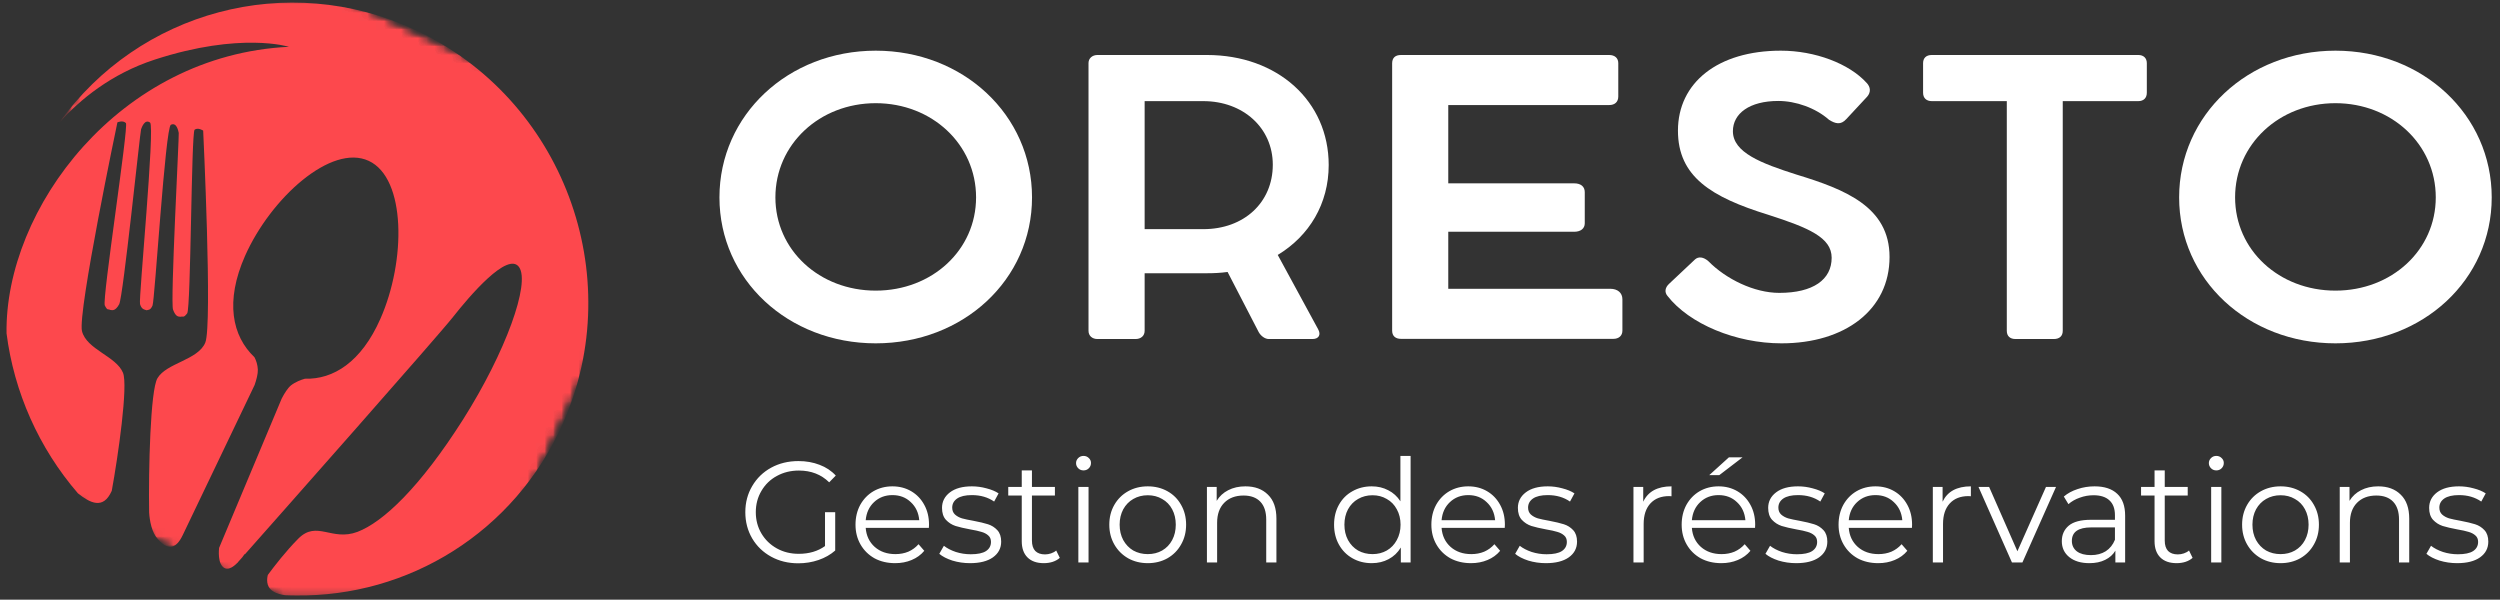 <svg width="296" height="71" viewBox="0 0 296 71" fill="none" xmlns="http://www.w3.org/2000/svg">
<rect x="0" y="0" width="296" height="71" fill="#333333" stroke="none"/>
<mask id="mask0_4467_2780" style="mask-type:luminance" maskUnits="userSpaceOnUse" x="0" y="0" width="71" height="71">
<path d="M0 0H70.67V70.67H0V0Z" fill="white"/>
</mask>
<g mask="url(#mask0_4467_2780)">
<mask id="mask1_4467_2780" style="mask-type:luminance" maskUnits="userSpaceOnUse" x="-11" y="-11" width="93" height="92">
<path d="M18.703 -10.658L81.323 18.545L52.519 80.302L-10.096 51.105L18.703 -10.658Z" fill="white"/>
</mask>
<g mask="url(#mask1_4467_2780)">
<mask id="mask2_4467_2780" style="mask-type:luminance" maskUnits="userSpaceOnUse" x="-11" y="-11" width="93" height="92">
<path d="M18.703 -10.658L81.323 18.545L52.519 80.302L-10.096 51.105L18.703 -10.658Z" fill="white"/>
</mask>
<g mask="url(#mask2_4467_2780)">
<mask id="mask3_4467_2780" style="mask-type:luminance" maskUnits="userSpaceOnUse" x="-10" y="-11" width="92" height="92">
<path d="M18.752 -10.633L81.451 18.604L52.781 80.081L-9.918 50.843L18.752 -10.633Z" fill="white"/>
</mask>
<g mask="url(#mask3_4467_2780)">
<mask id="mask4_4467_2780" style="mask-type:luminance" maskUnits="userSpaceOnUse" x="-10" y="-11" width="92" height="92">
<path d="M18.752 -10.633L81.377 18.57L52.711 80.036L-9.914 50.834L18.752 -10.633Z" fill="white"/>
</mask>
<g mask="url(#mask4_4467_2780)">
<path fill-rule="evenodd" clip-rule="evenodd" d="M66.648 50.129C74.431 32.545 66.608 11.683 49.182 3.554C33.95 -3.549 16.416 1.405 7.039 14.488C9.43 11.841 13.142 8.735 18.333 7.054C28.503 3.746 34.211 5.541 34.211 5.541C14.099 6.512 0.562 24.727 0.774 39.466C1.661 46.422 4.599 53.047 9.223 58.405C10.672 59.564 12.225 60.367 13.216 58.144L13.226 58.149C14 53.914 15.173 45.672 14.567 44.149C13.768 42.167 10.244 41.393 9.706 39.2C9.179 36.991 13.901 14.488 13.901 14.488C13.901 14.488 14.552 14.197 14.907 14.572C15.247 14.971 12.068 35.512 12.408 36.168C12.743 36.824 12.763 36.543 13.058 36.696C13.315 36.735 13.65 36.843 14.108 36.03C14.577 35.202 16.588 15.582 16.706 15.296C16.815 14.996 17.16 14.079 17.766 14.508C18.377 14.922 16.401 35.394 16.578 36.005C16.77 36.627 17.046 36.627 17.347 36.735C17.623 36.666 17.801 36.735 18.057 36.183C18.323 35.645 19.575 15.079 20.231 14.774C20.892 14.453 21.099 15.419 21.163 15.735C21.222 16.055 20.157 35.779 20.487 36.656C20.803 37.529 21.128 37.484 21.38 37.504C21.725 37.41 21.715 37.676 22.163 37.1C22.602 36.498 22.646 15.691 23.041 15.36C23.445 15.05 24.056 15.464 24.056 15.464C24.056 15.464 25.16 38.495 24.308 40.56C23.455 42.636 19.713 42.966 18.644 44.78C17.801 46.17 17.574 55.694 17.658 60.683C17.722 61.644 17.948 63.019 18.703 63.852C19.96 65.262 20.887 64.922 21.641 63.345L30.149 45.578C30.366 44.943 30.539 44.302 30.529 43.764C30.504 43.193 30.332 42.675 30.125 42.291C27.492 39.796 26.62 35.705 29.02 30.282C32.077 23.415 39.239 16.982 43.661 19.048C48.088 21.108 48.078 30.879 45.036 37.75C42.779 42.872 39.461 44.943 36.104 44.839C35.641 44.972 34.98 45.214 34.453 45.628C34.088 45.924 33.679 46.555 33.349 47.2L25.925 64.907L25.939 64.912C25.939 64.912 25.688 66.904 26.649 67.288C27.137 67.481 27.729 67.037 28.192 66.559L28.177 66.554C28.177 66.554 28.355 66.347 28.685 65.987C28.858 65.76 28.961 65.602 28.961 65.602L28.996 65.632C33.166 60.924 51.967 39.668 53.643 37.524C55.541 35.113 60.111 29.72 61.457 31.623C62.807 33.521 59.894 41.66 54.822 49.675C49.734 57.69 45.372 61.812 42.32 62.975C39.264 64.118 37.524 61.575 35.33 63.764C33.846 65.257 32.461 67.057 31.712 68.072C31.608 68.471 31.465 69.438 32.274 69.975C32.688 70.261 33.25 70.399 33.763 70.473C34.191 70.483 34.63 70.507 35.064 70.502C48.28 70.67 60.905 63.103 66.648 50.129Z" fill="#FD484D"/>
</g>
</g>
</g>
</g>
</g>
<path d="M85.183 23.371C85.183 33.131 93.33 40.651 103.687 40.651C114.044 40.651 122.192 33.131 122.192 23.371C122.192 13.612 114.044 6 103.687 6C93.33 6 85.183 13.612 85.183 23.371ZM91.807 23.371C91.807 17.084 97.042 12.217 103.687 12.217C110.333 12.217 115.567 17.084 115.567 23.371C115.567 29.608 110.354 34.41 103.687 34.41C97.02 34.41 91.807 29.608 91.807 23.371Z" fill="white"/>
<path d="M151.284 30.184C155.017 27.93 157.318 24.124 157.318 19.54C157.318 11.974 151.262 6.511 142.9 6.511H134.565C134.002 6.511 132.473 6.511 131.111 6.511H129.937C129.33 6.511 128.88 6.905 128.88 7.461V39.17C128.88 39.767 129.33 40.141 129.937 40.141H134.447C135.08 40.141 135.525 39.767 135.525 39.17V32.352H142.9C143.748 32.352 144.547 32.312 145.346 32.201L149.031 39.322C149.288 39.787 149.782 40.141 150.227 40.141H155.392C156.143 40.141 156.427 39.636 156.073 38.994L151.284 30.184ZM142.477 27.131H135.525V11.974H142.477C147.175 11.974 150.699 15.138 150.699 19.5C150.699 23.988 147.272 27.131 142.477 27.131Z" fill="white"/>
<path d="M190.661 34.192H171.475V27.44H186.391C187.164 27.44 187.636 27.046 187.636 26.444V22.75C187.636 22.087 187.164 21.708 186.391 21.708H171.475V12.439H190.521C191.203 12.439 191.605 12.065 191.605 11.423V7.481C191.605 6.885 191.203 6.511 190.521 6.511H165.886C165.205 6.511 164.83 6.839 164.83 7.506V39.145C164.83 39.767 165.205 40.121 165.886 40.121H191.015C191.675 40.121 192.093 39.747 192.093 39.145V35.43C192.093 34.677 191.53 34.192 190.661 34.192Z" fill="white"/>
<path d="M210.925 40.651C218.439 40.651 223.722 36.689 223.722 30.427C223.722 24.478 218.439 22.421 212.711 20.672C208.533 19.343 205.175 18.059 205.175 15.537C205.175 13.435 207.149 11.954 210.549 11.954C212.62 11.954 214.964 12.773 216.562 14.188C217.313 14.653 217.946 14.83 218.606 14.097L221.073 11.443C221.518 10.933 221.497 10.316 221.003 9.806C218.933 7.526 214.894 6 210.855 6C203.389 6 198.669 9.786 198.669 15.472C198.669 20.915 202.617 23.346 209.353 25.428C214.17 26.975 216.868 28.127 216.868 30.518C216.868 33.105 214.685 34.677 210.667 34.677C207.685 34.677 204.355 33.04 202.263 30.917C201.7 30.427 201.11 30.341 200.691 30.715L197.634 33.591C197.119 34.056 197.071 34.612 197.425 35.031C200.01 38.352 205.524 40.651 210.925 40.651Z" fill="white"/>
<path d="M227.693 10.978C227.693 11.62 228.095 11.974 228.728 11.974H237.605V39.17C237.605 39.787 237.98 40.141 238.64 40.141H243.167C243.848 40.141 244.229 39.787 244.229 39.17V11.974H253.175C253.808 11.974 254.184 11.6 254.184 10.978V7.481C254.184 6.885 253.808 6.511 253.175 6.511H228.728C228.069 6.511 227.693 6.864 227.693 7.481V10.978Z" fill="white"/>
<path d="M258.01 23.371C258.01 33.131 266.158 40.651 276.515 40.651C286.872 40.651 295.019 33.131 295.019 23.371C295.019 13.612 286.872 6 276.515 6C266.158 6 258.01 13.612 258.01 23.371ZM264.635 23.371C264.635 17.084 269.869 12.217 276.515 12.217C283.16 12.217 288.395 17.084 288.395 23.371C288.395 29.608 283.182 34.41 276.515 34.41C269.848 34.41 264.635 29.608 264.635 23.371Z" fill="white"/>
<path d="M97.681 60.643H98.888V65.182C98.333 65.669 97.675 66.043 96.916 66.304C96.157 66.565 95.358 66.695 94.519 66.695C93.329 66.695 92.258 66.434 91.306 65.913C90.354 65.392 89.606 64.672 89.062 63.754C88.518 62.825 88.246 61.788 88.246 60.643C88.246 59.498 88.518 58.467 89.062 57.549C89.606 56.62 90.354 55.894 91.306 55.373C92.258 54.852 93.335 54.591 94.536 54.591C95.443 54.591 96.276 54.738 97.035 55.033C97.794 55.316 98.435 55.741 98.956 56.308L98.174 57.107C97.233 56.178 96.038 55.713 94.587 55.713C93.624 55.713 92.751 55.928 91.969 56.359C91.198 56.778 90.592 57.368 90.15 58.127C89.708 58.875 89.487 59.714 89.487 60.643C89.487 61.572 89.708 62.411 90.15 63.159C90.592 63.907 91.198 64.496 91.969 64.927C92.74 65.358 93.607 65.573 94.57 65.573C95.794 65.573 96.831 65.267 97.681 64.655V60.643ZM109.979 62.496H102.499C102.567 63.425 102.924 64.179 103.57 64.757C104.216 65.324 105.032 65.607 106.018 65.607C106.574 65.607 107.084 65.511 107.548 65.318C108.013 65.114 108.415 64.819 108.755 64.434L109.435 65.216C109.039 65.692 108.54 66.055 107.939 66.304C107.35 66.553 106.698 66.678 105.984 66.678C105.066 66.678 104.25 66.485 103.536 66.1C102.834 65.703 102.284 65.159 101.887 64.468C101.491 63.777 101.292 62.995 101.292 62.122C101.292 61.249 101.479 60.467 101.853 59.776C102.239 59.085 102.76 58.546 103.417 58.161C104.086 57.776 104.834 57.583 105.661 57.583C106.489 57.583 107.231 57.776 107.888 58.161C108.546 58.546 109.061 59.085 109.435 59.776C109.809 60.456 109.996 61.238 109.996 62.122L109.979 62.496ZM105.661 58.62C104.8 58.62 104.075 58.898 103.485 59.453C102.907 59.997 102.579 60.711 102.499 61.595H108.84C108.761 60.711 108.427 59.997 107.837 59.453C107.259 58.898 106.534 58.62 105.661 58.62ZM114.85 66.678C114.125 66.678 113.428 66.576 112.759 66.372C112.102 66.157 111.586 65.89 111.212 65.573L111.756 64.621C112.13 64.916 112.6 65.159 113.167 65.352C113.734 65.533 114.323 65.624 114.935 65.624C115.751 65.624 116.352 65.499 116.737 65.25C117.134 64.989 117.332 64.627 117.332 64.162C117.332 63.833 117.224 63.578 117.009 63.397C116.794 63.204 116.522 63.063 116.193 62.972C115.864 62.87 115.428 62.774 114.884 62.683C114.159 62.547 113.575 62.411 113.133 62.275C112.691 62.128 112.311 61.884 111.994 61.544C111.688 61.204 111.535 60.734 111.535 60.133C111.535 59.385 111.847 58.773 112.47 58.297C113.093 57.821 113.96 57.583 115.071 57.583C115.649 57.583 116.227 57.662 116.805 57.821C117.383 57.968 117.859 58.167 118.233 58.416L117.706 59.385C116.969 58.875 116.091 58.62 115.071 58.62C114.3 58.62 113.717 58.756 113.32 59.028C112.935 59.3 112.742 59.657 112.742 60.099C112.742 60.439 112.85 60.711 113.065 60.915C113.292 61.119 113.569 61.272 113.898 61.374C114.227 61.465 114.68 61.561 115.258 61.663C115.972 61.799 116.544 61.935 116.975 62.071C117.406 62.207 117.774 62.439 118.08 62.768C118.386 63.097 118.539 63.55 118.539 64.128C118.539 64.91 118.21 65.533 117.553 65.998C116.907 66.451 116.006 66.678 114.85 66.678ZM125.48 66.049C125.253 66.253 124.97 66.412 124.63 66.525C124.301 66.627 123.955 66.678 123.593 66.678C122.754 66.678 122.108 66.451 121.655 65.998C121.201 65.545 120.975 64.904 120.975 64.077V58.671H119.377V57.651H120.975V55.696H122.182V57.651H124.902V58.671H122.182V64.009C122.182 64.542 122.312 64.95 122.573 65.233C122.845 65.505 123.23 65.641 123.729 65.641C123.978 65.641 124.216 65.601 124.443 65.522C124.681 65.443 124.885 65.329 125.055 65.182L125.48 66.049ZM127.677 57.651H128.884V66.593H127.677V57.651ZM128.289 55.696C128.039 55.696 127.83 55.611 127.66 55.441C127.49 55.271 127.405 55.067 127.405 54.829C127.405 54.602 127.49 54.404 127.66 54.234C127.83 54.064 128.039 53.979 128.289 53.979C128.538 53.979 128.748 54.064 128.918 54.234C129.088 54.393 129.173 54.585 129.173 54.812C129.173 55.061 129.088 55.271 128.918 55.441C128.748 55.611 128.538 55.696 128.289 55.696ZM135.897 66.678C135.036 66.678 134.26 66.485 133.568 66.1C132.877 65.703 132.333 65.159 131.936 64.468C131.54 63.777 131.341 62.995 131.341 62.122C131.341 61.249 131.54 60.467 131.936 59.776C132.333 59.085 132.877 58.546 133.568 58.161C134.26 57.776 135.036 57.583 135.897 57.583C136.759 57.583 137.535 57.776 138.226 58.161C138.918 58.546 139.456 59.085 139.841 59.776C140.238 60.467 140.436 61.249 140.436 62.122C140.436 62.995 140.238 63.777 139.841 64.468C139.456 65.159 138.918 65.703 138.226 66.1C137.535 66.485 136.759 66.678 135.897 66.678ZM135.897 65.607C136.532 65.607 137.099 65.465 137.597 65.182C138.107 64.887 138.504 64.474 138.787 63.941C139.071 63.408 139.212 62.802 139.212 62.122C139.212 61.442 139.071 60.836 138.787 60.303C138.504 59.77 138.107 59.362 137.597 59.079C137.099 58.784 136.532 58.637 135.897 58.637C135.263 58.637 134.69 58.784 134.18 59.079C133.682 59.362 133.285 59.77 132.99 60.303C132.707 60.836 132.565 61.442 132.565 62.122C132.565 62.802 132.707 63.408 132.99 63.941C133.285 64.474 133.682 64.887 134.18 65.182C134.69 65.465 135.263 65.607 135.897 65.607ZM147.456 57.583C148.578 57.583 149.468 57.912 150.125 58.569C150.794 59.215 151.128 60.161 151.128 61.408V66.593H149.921V61.527C149.921 60.598 149.689 59.889 149.224 59.402C148.76 58.915 148.097 58.671 147.235 58.671C146.272 58.671 145.507 58.96 144.94 59.538C144.385 60.105 144.107 60.892 144.107 61.901V66.593H142.9V57.651H144.056V59.3C144.385 58.756 144.838 58.337 145.416 58.042C146.006 57.736 146.686 57.583 147.456 57.583ZM167.015 53.979V66.593H165.859V64.825C165.496 65.426 165.014 65.885 164.414 66.202C163.824 66.519 163.156 66.678 162.408 66.678C161.569 66.678 160.81 66.485 160.13 66.1C159.45 65.715 158.917 65.176 158.532 64.485C158.146 63.794 157.954 63.006 157.954 62.122C157.954 61.238 158.146 60.45 158.532 59.759C158.917 59.068 159.45 58.535 160.13 58.161C160.81 57.776 161.569 57.583 162.408 57.583C163.133 57.583 163.785 57.736 164.363 58.042C164.952 58.337 165.434 58.773 165.808 59.351V53.979H167.015ZM162.51 65.607C163.133 65.607 163.694 65.465 164.193 65.182C164.703 64.887 165.099 64.474 165.383 63.941C165.677 63.408 165.825 62.802 165.825 62.122C165.825 61.442 165.677 60.836 165.383 60.303C165.099 59.77 164.703 59.362 164.193 59.079C163.694 58.784 163.133 58.637 162.51 58.637C161.875 58.637 161.303 58.784 160.793 59.079C160.294 59.362 159.897 59.77 159.603 60.303C159.319 60.836 159.178 61.442 159.178 62.122C159.178 62.802 159.319 63.408 159.603 63.941C159.897 64.474 160.294 64.887 160.793 65.182C161.303 65.465 161.875 65.607 162.51 65.607ZM178.162 62.496H170.682C170.75 63.425 171.107 64.179 171.753 64.757C172.399 65.324 173.215 65.607 174.201 65.607C174.756 65.607 175.266 65.511 175.731 65.318C176.196 65.114 176.598 64.819 176.938 64.434L177.618 65.216C177.221 65.692 176.723 66.055 176.122 66.304C175.533 66.553 174.881 66.678 174.167 66.678C173.249 66.678 172.433 66.485 171.719 66.1C171.016 65.703 170.467 65.159 170.07 64.468C169.673 63.777 169.475 62.995 169.475 62.122C169.475 61.249 169.662 60.467 170.036 59.776C170.421 59.085 170.943 58.546 171.6 58.161C172.269 57.776 173.017 57.583 173.844 57.583C174.671 57.583 175.414 57.776 176.071 58.161C176.728 58.546 177.244 59.085 177.618 59.776C177.992 60.456 178.179 61.238 178.179 62.122L178.162 62.496ZM173.844 58.62C172.983 58.62 172.257 58.898 171.668 59.453C171.09 59.997 170.761 60.711 170.682 61.595H177.023C176.944 60.711 176.609 59.997 176.02 59.453C175.442 58.898 174.717 58.62 173.844 58.62ZM183.033 66.678C182.307 66.678 181.61 66.576 180.942 66.372C180.284 66.157 179.769 65.89 179.395 65.573L179.939 64.621C180.313 64.916 180.783 65.159 181.35 65.352C181.916 65.533 182.506 65.624 183.118 65.624C183.934 65.624 184.534 65.499 184.92 65.25C185.316 64.989 185.515 64.627 185.515 64.162C185.515 63.833 185.407 63.578 185.192 63.397C184.976 63.204 184.704 63.063 184.376 62.972C184.047 62.87 183.611 62.774 183.067 62.683C182.341 62.547 181.758 62.411 181.316 62.275C180.874 62.128 180.494 61.884 180.177 61.544C179.871 61.204 179.718 60.734 179.718 60.133C179.718 59.385 180.029 58.773 180.653 58.297C181.276 57.821 182.143 57.583 183.254 57.583C183.832 57.583 184.41 57.662 184.988 57.821C185.566 57.968 186.042 58.167 186.416 58.416L185.889 59.385C185.152 58.875 184.274 58.62 183.254 58.62C182.483 58.62 181.899 58.756 181.503 59.028C181.117 59.3 180.925 59.657 180.925 60.099C180.925 60.439 181.032 60.711 181.248 60.915C181.474 61.119 181.752 61.272 182.081 61.374C182.409 61.465 182.863 61.561 183.441 61.663C184.155 61.799 184.727 61.935 185.158 62.071C185.588 62.207 185.957 62.439 186.263 62.768C186.569 63.097 186.722 63.55 186.722 64.128C186.722 64.91 186.393 65.533 185.736 65.998C185.09 66.451 184.189 66.678 183.033 66.678ZM194.558 59.402C194.842 58.801 195.261 58.348 195.816 58.042C196.383 57.736 197.08 57.583 197.907 57.583V58.756L197.618 58.739C196.678 58.739 195.941 59.028 195.408 59.606C194.876 60.184 194.609 60.994 194.609 62.037V66.593H193.402V57.651H194.558V59.402ZM207.796 62.496H200.316C200.384 63.425 200.741 64.179 201.387 64.757C202.033 65.324 202.849 65.607 203.835 65.607C204.39 65.607 204.9 65.511 205.365 65.318C205.829 65.114 206.232 64.819 206.572 64.434L207.252 65.216C206.855 65.692 206.356 66.055 205.756 66.304C205.166 66.553 204.515 66.678 203.801 66.678C202.883 66.678 202.067 66.485 201.353 66.1C200.65 65.703 200.1 65.159 199.704 64.468C199.307 63.777 199.109 62.995 199.109 62.122C199.109 61.249 199.296 60.467 199.67 59.776C200.055 59.085 200.576 58.546 201.234 58.161C201.902 57.776 202.65 57.583 203.478 57.583C204.305 57.583 205.047 57.776 205.705 58.161C206.362 58.546 206.878 59.085 207.252 59.776C207.626 60.456 207.813 61.238 207.813 62.122L207.796 62.496ZM203.478 58.62C202.616 58.62 201.891 58.898 201.302 59.453C200.724 59.997 200.395 60.711 200.316 61.595H206.657C206.577 60.711 206.243 59.997 205.654 59.453C205.076 58.898 204.35 58.62 203.478 58.62ZM204.702 54.149H206.317L203.563 56.257H202.373L204.702 54.149ZM212.667 66.678C211.941 66.678 211.244 66.576 210.576 66.372C209.918 66.157 209.403 65.89 209.029 65.573L209.573 64.621C209.947 64.916 210.417 65.159 210.984 65.352C211.55 65.533 212.14 65.624 212.752 65.624C213.568 65.624 214.168 65.499 214.554 65.25C214.95 64.989 215.149 64.627 215.149 64.162C215.149 63.833 215.041 63.578 214.826 63.397C214.61 63.204 214.338 63.063 214.01 62.972C213.681 62.87 213.245 62.774 212.701 62.683C211.975 62.547 211.392 62.411 210.95 62.275C210.508 62.128 210.128 61.884 209.811 61.544C209.505 61.204 209.352 60.734 209.352 60.133C209.352 59.385 209.663 58.773 210.287 58.297C210.91 57.821 211.777 57.583 212.888 57.583C213.466 57.583 214.044 57.662 214.622 57.821C215.2 57.968 215.676 58.167 216.05 58.416L215.523 59.385C214.786 58.875 213.908 58.62 212.888 58.62C212.117 58.62 211.533 58.756 211.137 59.028C210.751 59.3 210.559 59.657 210.559 60.099C210.559 60.439 210.666 60.711 210.882 60.915C211.108 61.119 211.386 61.272 211.715 61.374C212.043 61.465 212.497 61.561 213.075 61.663C213.789 61.799 214.361 61.935 214.792 62.071C215.222 62.207 215.591 62.439 215.897 62.768C216.203 63.097 216.356 63.55 216.356 64.128C216.356 64.91 216.027 65.533 215.37 65.998C214.724 66.451 213.823 66.678 212.667 66.678ZM226.373 62.496H218.893C218.961 63.425 219.318 64.179 219.964 64.757C220.61 65.324 221.426 65.607 222.412 65.607C222.967 65.607 223.477 65.511 223.942 65.318C224.407 65.114 224.809 64.819 225.149 64.434L225.829 65.216C225.432 65.692 224.934 66.055 224.333 66.304C223.744 66.553 223.092 66.678 222.378 66.678C221.46 66.678 220.644 66.485 219.93 66.1C219.227 65.703 218.678 65.159 218.281 64.468C217.884 63.777 217.686 62.995 217.686 62.122C217.686 61.249 217.873 60.467 218.247 59.776C218.632 59.085 219.154 58.546 219.811 58.161C220.48 57.776 221.228 57.583 222.055 57.583C222.882 57.583 223.625 57.776 224.282 58.161C224.939 58.546 225.455 59.085 225.829 59.776C226.203 60.456 226.39 61.238 226.39 62.122L226.373 62.496ZM222.055 58.62C221.194 58.62 220.468 58.898 219.879 59.453C219.301 59.997 218.972 60.711 218.893 61.595H225.234C225.155 60.711 224.82 59.997 224.231 59.453C223.653 58.898 222.928 58.62 222.055 58.62ZM230.003 59.402C230.286 58.801 230.705 58.348 231.261 58.042C231.827 57.736 232.524 57.583 233.352 57.583V58.756L233.063 58.739C232.122 58.739 231.385 59.028 230.853 59.606C230.32 60.184 230.054 60.994 230.054 62.037V66.593H228.847V57.651H230.003V59.402ZM243.433 57.651L239.455 66.593H238.214L234.253 57.651H235.511L238.86 65.267L242.243 57.651H243.433ZM247.995 57.583C249.163 57.583 250.058 57.878 250.681 58.467C251.305 59.045 251.616 59.906 251.616 61.051V66.593H250.46V65.199C250.188 65.664 249.786 66.026 249.253 66.287C248.732 66.548 248.109 66.678 247.383 66.678C246.386 66.678 245.593 66.44 245.003 65.964C244.414 65.488 244.119 64.859 244.119 64.077C244.119 63.318 244.391 62.706 244.935 62.241C245.491 61.776 246.369 61.544 247.57 61.544H250.409V61C250.409 60.229 250.194 59.646 249.763 59.249C249.333 58.841 248.704 58.637 247.876 58.637C247.31 58.637 246.766 58.733 246.244 58.926C245.723 59.107 245.275 59.362 244.901 59.691L244.357 58.79C244.811 58.405 245.355 58.11 245.989 57.906C246.624 57.691 247.293 57.583 247.995 57.583ZM247.57 65.726C248.25 65.726 248.834 65.573 249.321 65.267C249.809 64.95 250.171 64.496 250.409 63.907V62.445H247.604C246.074 62.445 245.309 62.978 245.309 64.043C245.309 64.564 245.508 64.978 245.904 65.284C246.301 65.579 246.856 65.726 247.57 65.726ZM259.604 66.049C259.377 66.253 259.094 66.412 258.754 66.525C258.425 66.627 258.079 66.678 257.717 66.678C256.878 66.678 256.232 66.451 255.779 65.998C255.325 65.545 255.099 64.904 255.099 64.077V58.671H253.501V57.651H255.099V55.696H256.306V57.651H259.026V58.671H256.306V64.009C256.306 64.542 256.436 64.95 256.697 65.233C256.969 65.505 257.354 65.641 257.853 65.641C258.102 65.641 258.34 65.601 258.567 65.522C258.805 65.443 259.009 65.329 259.179 65.182L259.604 66.049ZM261.801 57.651H263.008V66.593H261.801V57.651ZM262.413 55.696C262.163 55.696 261.954 55.611 261.784 55.441C261.614 55.271 261.529 55.067 261.529 54.829C261.529 54.602 261.614 54.404 261.784 54.234C261.954 54.064 262.163 53.979 262.413 53.979C262.662 53.979 262.872 54.064 263.042 54.234C263.212 54.393 263.297 54.585 263.297 54.812C263.297 55.061 263.212 55.271 263.042 55.441C262.872 55.611 262.662 55.696 262.413 55.696ZM270.021 66.678C269.16 66.678 268.384 66.485 267.692 66.1C267.001 65.703 266.457 65.159 266.06 64.468C265.664 63.777 265.465 62.995 265.465 62.122C265.465 61.249 265.664 60.467 266.06 59.776C266.457 59.085 267.001 58.546 267.692 58.161C268.384 57.776 269.16 57.583 270.021 57.583C270.883 57.583 271.659 57.776 272.35 58.161C273.042 58.546 273.58 59.085 273.965 59.776C274.362 60.467 274.56 61.249 274.56 62.122C274.56 62.995 274.362 63.777 273.965 64.468C273.58 65.159 273.042 65.703 272.35 66.1C271.659 66.485 270.883 66.678 270.021 66.678ZM270.021 65.607C270.656 65.607 271.223 65.465 271.721 65.182C272.231 64.887 272.628 64.474 272.911 63.941C273.195 63.408 273.336 62.802 273.336 62.122C273.336 61.442 273.195 60.836 272.911 60.303C272.628 59.77 272.231 59.362 271.721 59.079C271.223 58.784 270.656 58.637 270.021 58.637C269.387 58.637 268.814 58.784 268.304 59.079C267.806 59.362 267.409 59.77 267.114 60.303C266.831 60.836 266.689 61.442 266.689 62.122C266.689 62.802 266.831 63.408 267.114 63.941C267.409 64.474 267.806 64.887 268.304 65.182C268.814 65.465 269.387 65.607 270.021 65.607ZM281.58 57.583C282.702 57.583 283.592 57.912 284.249 58.569C284.918 59.215 285.252 60.161 285.252 61.408V66.593H284.045V61.527C284.045 60.598 283.813 59.889 283.348 59.402C282.884 58.915 282.221 58.671 281.359 58.671C280.396 58.671 279.631 58.96 279.064 59.538C278.509 60.105 278.231 60.892 278.231 61.901V66.593H277.024V57.651H278.18V59.3C278.509 58.756 278.962 58.337 279.54 58.042C280.13 57.736 280.81 57.583 281.58 57.583ZM290.926 66.678C290.201 66.678 289.504 66.576 288.835 66.372C288.178 66.157 287.662 65.89 287.288 65.573L287.832 64.621C288.206 64.916 288.677 65.159 289.243 65.352C289.81 65.533 290.399 65.624 291.011 65.624C291.827 65.624 292.428 65.499 292.813 65.25C293.21 64.989 293.408 64.627 293.408 64.162C293.408 63.833 293.301 63.578 293.085 63.397C292.87 63.204 292.598 63.063 292.269 62.972C291.941 62.87 291.504 62.774 290.96 62.683C290.235 62.547 289.651 62.411 289.209 62.275C288.767 62.128 288.388 61.884 288.07 61.544C287.764 61.204 287.611 60.734 287.611 60.133C287.611 59.385 287.923 58.773 288.546 58.297C289.17 57.821 290.037 57.583 291.147 57.583C291.725 57.583 292.303 57.662 292.881 57.821C293.459 57.968 293.935 58.167 294.309 58.416L293.782 59.385C293.046 58.875 292.167 58.62 291.147 58.62C290.377 58.62 289.793 58.756 289.396 59.028C289.011 59.3 288.818 59.657 288.818 60.099C288.818 60.439 288.926 60.711 289.141 60.915C289.368 61.119 289.646 61.272 289.974 61.374C290.303 61.465 290.756 61.561 291.334 61.663C292.048 61.799 292.621 61.935 293.051 62.071C293.482 62.207 293.85 62.439 294.156 62.768C294.462 63.097 294.615 63.55 294.615 64.128C294.615 64.91 294.287 65.533 293.629 65.998C292.983 66.451 292.082 66.678 290.926 66.678Z" fill="white"/>
</svg>
